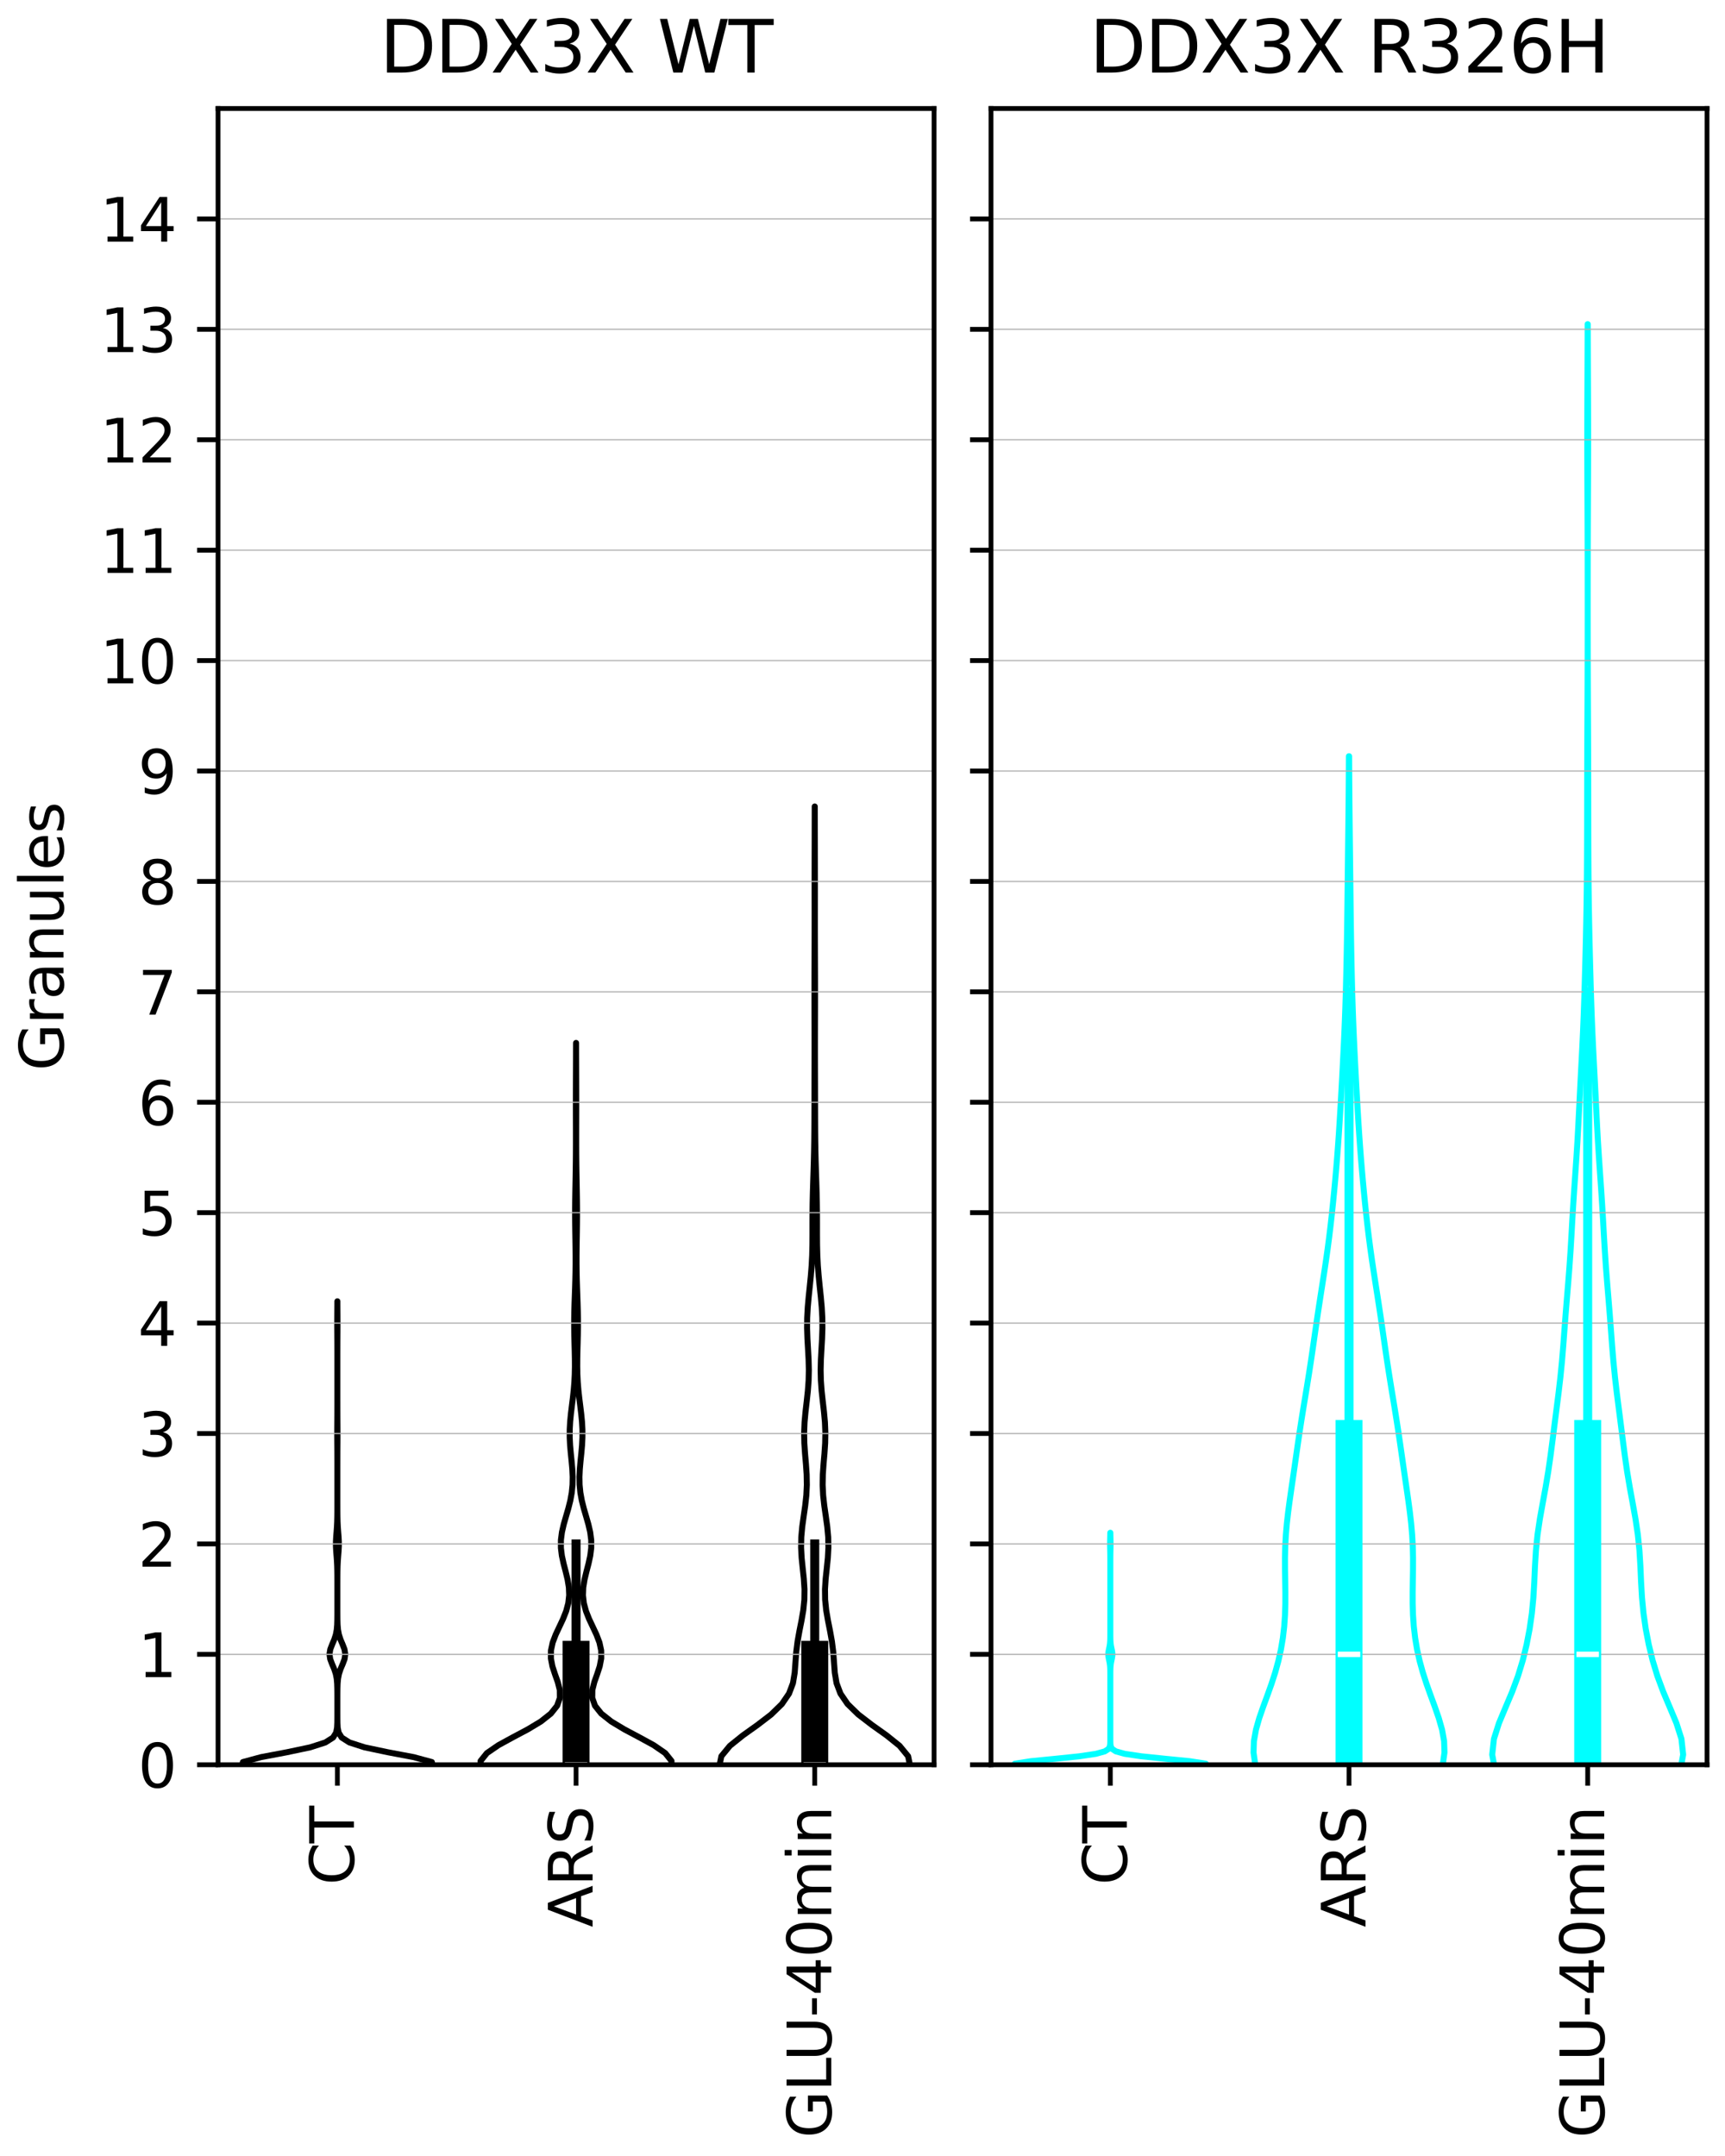 <?xml version="1.0" encoding="utf-8" standalone="no"?>
<!DOCTYPE svg PUBLIC "-//W3C//DTD SVG 1.1//EN"
  "http://www.w3.org/Graphics/SVG/1.1/DTD/svg11.dtd">
<svg xmlns:xlink="http://www.w3.org/1999/xlink" width="288pt" height="360pt" viewBox="0 0 288 360" xmlns="http://www.w3.org/2000/svg" version="1.1">
 <defs>
  <style type="text/css">*{stroke-linejoin: round; stroke-linecap: butt}</style>
 </defs>
 <g id="figure_1">
  <g id="patch_1">
   <path d="M 0 360 
L 288 360 
L 288 0 
L 0 0 
z
" style="fill: #ffffff"/>
  </g>
  <g id="axes_1">
   <g id="patch_2">
    <path d="M 36.403 294.672 
L 155.951 294.672 
L 155.951 18.118 
L 36.403 18.118 
z
" style="fill: #ffffff"/>
   </g>
   <g id="PolyCollection_1">
    <path d="M 58.53 298.313 
L 54.127 298.313 
L 51.438 297.494 
L 47.453 296.676 
L 43.169 295.857 
L 40.388 295.039 
L 40.553 294.22 
L 43.574 293.402 
L 47.903 292.583 
L 51.781 291.765 
L 54.323 290.946 
L 55.606 290.128 
L 56.115 289.309 
L 56.277 288.491 
L 56.318 287.672 
L 56.326 286.854 
L 56.328 286.035 
L 56.328 285.217 
L 56.328 284.398 
L 56.328 283.58 
L 56.326 282.762 
L 56.318 281.943 
L 56.292 281.125 
L 56.22 280.306 
L 56.061 279.488 
L 55.789 278.669 
L 55.439 277.851 
L 55.131 277.032 
L 55.01 276.214 
L 55.143 275.395 
L 55.458 274.577 
L 55.806 273.758 
L 56.072 272.94 
L 56.225 272.121 
L 56.294 271.303 
L 56.319 270.484 
L 56.326 269.666 
L 56.328 268.847 
L 56.328 268.029 
L 56.328 267.21 
L 56.328 266.392 
L 56.328 265.573 
L 56.328 264.755 
L 56.327 263.936 
L 56.325 263.118 
L 56.316 262.3 
L 56.296 261.481 
L 56.256 260.663 
L 56.197 259.844 
L 56.131 259.026 
L 56.087 258.207 
L 56.087 257.389 
L 56.131 256.57 
L 56.197 255.752 
L 56.256 254.933 
L 56.296 254.115 
L 56.316 253.296 
L 56.325 252.478 
L 56.327 251.659 
L 56.328 250.841 
L 56.328 250.022 
L 56.328 249.204 
L 56.328 248.385 
L 56.328 247.567 
L 56.328 246.748 
L 56.328 245.93 
L 56.328 245.111 
L 56.328 244.293 
L 56.326 243.474 
L 56.324 242.656 
L 56.32 241.837 
L 56.314 241.019 
L 56.31 240.201 
L 56.307 239.382 
L 56.309 238.564 
L 56.314 237.745 
L 56.32 236.927 
L 56.324 236.108 
L 56.326 235.29 
L 56.327 234.471 
L 56.328 233.653 
L 56.328 232.834 
L 56.328 232.016 
L 56.328 231.197 
L 56.328 230.379 
L 56.328 229.56 
L 56.328 228.742 
L 56.328 227.923 
L 56.328 227.105 
L 56.328 226.286 
L 56.327 225.468 
L 56.325 224.649 
L 56.322 223.831 
L 56.317 223.012 
L 56.312 222.194 
L 56.308 221.375 
L 56.308 220.557 
L 56.311 219.739 
L 56.317 218.92 
L 56.322 218.102 
L 56.325 217.283 
L 56.331 217.283 
L 56.331 217.283 
L 56.334 218.102 
L 56.339 218.92 
L 56.345 219.739 
L 56.348 220.557 
L 56.348 221.375 
L 56.344 222.194 
L 56.339 223.012 
L 56.334 223.831 
L 56.331 224.649 
L 56.329 225.468 
L 56.328 226.286 
L 56.328 227.105 
L 56.328 227.923 
L 56.328 228.742 
L 56.328 229.56 
L 56.328 230.379 
L 56.328 231.197 
L 56.328 232.016 
L 56.328 232.834 
L 56.328 233.653 
L 56.329 234.471 
L 56.33 235.29 
L 56.332 236.108 
L 56.336 236.927 
L 56.342 237.745 
L 56.347 238.564 
L 56.349 239.382 
L 56.347 240.201 
L 56.342 241.019 
L 56.336 241.837 
L 56.332 242.656 
L 56.33 243.474 
L 56.329 244.293 
L 56.328 245.111 
L 56.328 245.93 
L 56.328 246.748 
L 56.328 247.567 
L 56.328 248.385 
L 56.328 249.204 
L 56.328 250.022 
L 56.328 250.841 
L 56.329 251.659 
L 56.331 252.478 
L 56.34 253.296 
L 56.36 254.115 
L 56.4 254.933 
L 56.459 255.752 
L 56.525 256.57 
L 56.569 257.389 
L 56.569 258.207 
L 56.525 259.026 
L 56.459 259.844 
L 56.4 260.663 
L 56.36 261.481 
L 56.34 262.3 
L 56.331 263.118 
L 56.329 263.936 
L 56.328 264.755 
L 56.328 265.573 
L 56.328 266.392 
L 56.328 267.21 
L 56.328 268.029 
L 56.328 268.847 
L 56.33 269.666 
L 56.337 270.484 
L 56.362 271.303 
L 56.431 272.121 
L 56.584 272.94 
L 56.85 273.758 
L 57.198 274.577 
L 57.513 275.395 
L 57.646 276.214 
L 57.525 277.032 
L 57.217 277.851 
L 56.867 278.669 
L 56.595 279.488 
L 56.436 280.306 
L 56.364 281.125 
L 56.338 281.943 
L 56.33 282.762 
L 56.328 283.58 
L 56.328 284.398 
L 56.328 285.217 
L 56.328 286.035 
L 56.33 286.854 
L 56.338 287.672 
L 56.379 288.491 
L 56.541 289.309 
L 57.05 290.128 
L 58.333 290.946 
L 60.875 291.765 
L 64.753 292.583 
L 69.082 293.402 
L 72.103 294.22 
L 72.268 295.039 
L 69.487 295.857 
L 65.203 296.676 
L 61.218 297.494 
L 58.53 298.313 
L 58.53 298.313 
z
" clip-path="url(#paeddf164e9)" style="fill: none; stroke: #000000"/>
   </g>
   <g id="PolyCollection_2">
    <path d="M 98.351 304.581 
L 94.003 304.581 
L 92.606 303.264 
L 90.71 301.946 
L 88.38 300.629 
L 85.815 299.311 
L 83.347 297.993 
L 81.375 296.676 
L 80.266 295.358 
L 80.238 294.041 
L 81.293 292.723 
L 83.213 291.405 
L 85.622 290.088 
L 88.103 288.77 
L 90.295 287.453 
L 91.964 286.135 
L 93.015 284.818 
L 93.475 283.5 
L 93.458 282.182 
L 93.124 280.865 
L 92.656 279.547 
L 92.227 278.23 
L 91.977 276.912 
L 91.986 275.594 
L 92.268 274.277 
L 92.767 272.959 
L 93.385 271.642 
L 94.005 270.324 
L 94.527 269.007 
L 94.878 267.689 
L 95.027 266.371 
L 94.976 265.054 
L 94.761 263.736 
L 94.443 262.419 
L 94.099 261.101 
L 93.81 259.784 
L 93.647 258.466 
L 93.649 257.148 
L 93.819 255.831 
L 94.123 254.513 
L 94.502 253.196 
L 94.886 251.878 
L 95.218 250.56 
L 95.458 249.243 
L 95.588 247.925 
L 95.612 246.608 
L 95.55 245.29 
L 95.432 243.973 
L 95.297 242.655 
L 95.18 241.337 
L 95.114 240.02 
L 95.116 238.702 
L 95.189 237.385 
L 95.317 236.067 
L 95.478 234.749 
L 95.642 233.432 
L 95.786 232.114 
L 95.894 230.797 
L 95.96 229.479 
L 95.986 228.162 
L 95.979 226.844 
L 95.951 225.526 
L 95.915 224.209 
L 95.883 222.891 
L 95.864 221.574 
L 95.865 220.256 
L 95.886 218.938 
L 95.924 217.621 
L 95.971 216.303 
L 96.018 214.986 
L 96.057 213.668 
L 96.085 212.351 
L 96.099 211.033 
L 96.099 209.715 
L 96.087 208.398 
L 96.069 207.08 
L 96.048 205.763 
L 96.031 204.445 
L 96.021 203.127 
L 96.021 201.81 
L 96.032 200.492 
L 96.051 199.175 
L 96.075 197.857 
L 96.1 196.54 
L 96.121 195.222 
L 96.138 193.904 
L 96.149 192.587 
L 96.154 191.269 
L 96.155 189.952 
L 96.154 188.634 
L 96.151 187.316 
L 96.148 185.999 
L 96.146 184.681 
L 96.146 183.364 
L 96.148 182.046 
L 96.152 180.729 
L 96.157 179.411 
L 96.162 178.093 
L 96.167 176.776 
L 96.17 175.458 
L 96.173 174.141 
L 96.182 174.141 
L 96.182 174.141 
L 96.184 175.458 
L 96.188 176.776 
L 96.193 178.093 
L 96.198 179.411 
L 96.202 180.729 
L 96.206 182.046 
L 96.209 183.364 
L 96.209 184.681 
L 96.207 185.999 
L 96.204 187.316 
L 96.201 188.634 
L 96.199 189.952 
L 96.2 191.269 
L 96.206 192.587 
L 96.217 193.904 
L 96.233 195.222 
L 96.255 196.54 
L 96.28 197.857 
L 96.303 199.175 
L 96.322 200.492 
L 96.333 201.81 
L 96.334 203.127 
L 96.324 204.445 
L 96.307 205.763 
L 96.286 207.08 
L 96.267 208.398 
L 96.256 209.715 
L 96.256 211.033 
L 96.269 212.351 
L 96.297 213.668 
L 96.337 214.986 
L 96.384 216.303 
L 96.431 217.621 
L 96.468 218.938 
L 96.49 220.256 
L 96.491 221.574 
L 96.472 222.891 
L 96.44 224.209 
L 96.403 225.526 
L 96.375 226.844 
L 96.369 228.162 
L 96.394 229.479 
L 96.46 230.797 
L 96.569 232.114 
L 96.713 233.432 
L 96.877 234.749 
L 97.037 236.067 
L 97.166 237.385 
L 97.239 238.702 
L 97.241 240.02 
L 97.175 241.337 
L 97.058 242.655 
L 96.922 243.973 
L 96.805 245.29 
L 96.743 246.608 
L 96.767 247.925 
L 96.897 249.243 
L 97.137 250.56 
L 97.468 251.878 
L 97.853 253.196 
L 98.231 254.513 
L 98.536 255.831 
L 98.706 257.148 
L 98.708 258.466 
L 98.544 259.784 
L 98.256 261.101 
L 97.912 262.419 
L 97.594 263.736 
L 97.379 265.054 
L 97.328 266.371 
L 97.476 267.689 
L 97.828 269.007 
L 98.349 270.324 
L 98.97 271.642 
L 99.587 272.959 
L 100.087 274.277 
L 100.368 275.594 
L 100.378 276.912 
L 100.127 278.23 
L 99.698 279.547 
L 99.23 280.865 
L 98.897 282.182 
L 98.879 283.5 
L 99.34 284.818 
L 100.391 286.135 
L 102.06 287.453 
L 104.252 288.77 
L 106.733 290.088 
L 109.142 291.405 
L 111.061 292.723 
L 112.117 294.041 
L 112.089 295.358 
L 110.979 296.676 
L 109.008 297.993 
L 106.54 299.311 
L 103.975 300.629 
L 101.645 301.946 
L 99.749 303.264 
L 98.351 304.581 
L 98.351 304.581 
z
" clip-path="url(#paeddf164e9)" style="fill: none; stroke: #000000"/>
   </g>
   <g id="PolyCollection_3">
    <path d="M 138.182 307.187 
L 133.871 307.187 
L 132.407 305.444 
L 130.403 303.701 
L 127.941 301.959 
L 125.268 300.216 
L 122.778 298.473 
L 120.925 296.731 
L 120.087 294.988 
L 120.436 293.245 
L 121.869 291.503 
L 124.043 289.76 
L 126.487 288.017 
L 128.756 286.275 
L 130.542 284.532 
L 131.733 282.789 
L 132.388 281.047 
L 132.68 279.304 
L 132.809 277.561 
L 132.94 275.818 
L 133.16 274.076 
L 133.472 272.333 
L 133.819 270.59 
L 134.117 268.848 
L 134.294 267.105 
L 134.317 265.362 
L 134.204 263.62 
L 134.018 261.877 
L 133.839 260.134 
L 133.746 258.392 
L 133.78 256.649 
L 133.94 254.906 
L 134.181 253.164 
L 134.432 251.421 
L 134.624 249.678 
L 134.708 247.936 
L 134.676 246.193 
L 134.556 244.45 
L 134.405 242.708 
L 134.288 240.965 
L 134.255 239.222 
L 134.326 237.48 
L 134.485 235.737 
L 134.687 233.994 
L 134.876 232.252 
L 135.003 230.509 
L 135.043 228.766 
L 134.999 227.023 
L 134.904 225.281 
L 134.805 223.538 
L 134.748 221.795 
L 134.763 220.053 
L 134.857 218.31 
L 135.012 216.567 
L 135.195 214.825 
L 135.37 213.082 
L 135.508 211.339 
L 135.597 209.597 
L 135.639 207.854 
L 135.65 206.111 
L 135.649 204.369 
L 135.654 202.626 
L 135.674 200.883 
L 135.713 199.141 
L 135.766 197.398 
L 135.822 195.655 
L 135.874 193.913 
L 135.915 192.17 
L 135.943 190.427 
L 135.959 188.685 
L 135.968 186.942 
L 135.972 185.199 
L 135.975 183.457 
L 135.979 181.714 
L 135.984 179.971 
L 135.99 178.228 
L 135.993 176.486 
L 135.995 174.743 
L 135.993 173 
L 135.989 171.258 
L 135.984 169.515 
L 135.98 167.772 
L 135.978 166.03 
L 135.979 164.287 
L 135.983 162.544 
L 135.989 160.802 
L 135.995 159.059 
L 136.001 157.316 
L 136.004 155.574 
L 136.005 153.831 
L 136.005 152.088 
L 136.003 150.346 
L 136.002 148.603 
L 136.002 146.86 
L 136.004 145.118 
L 136.007 143.375 
L 136.011 141.632 
L 136.015 139.89 
L 136.018 138.147 
L 136.021 136.404 
L 136.023 134.662 
L 136.03 134.662 
L 136.03 134.662 
L 136.032 136.404 
L 136.035 138.147 
L 136.039 139.89 
L 136.043 141.632 
L 136.046 143.375 
L 136.049 145.118 
L 136.051 146.86 
L 136.051 148.603 
L 136.05 150.346 
L 136.049 152.088 
L 136.048 153.831 
L 136.049 155.574 
L 136.053 157.316 
L 136.058 159.059 
L 136.064 160.802 
L 136.07 162.544 
L 136.074 164.287 
L 136.075 166.03 
L 136.073 167.772 
L 136.069 169.515 
L 136.064 171.258 
L 136.06 173 
L 136.059 174.743 
L 136.06 176.486 
L 136.064 178.228 
L 136.069 179.971 
L 136.074 181.714 
L 136.078 183.457 
L 136.081 185.199 
L 136.086 186.942 
L 136.094 188.685 
L 136.11 190.427 
L 136.138 192.17 
L 136.179 193.913 
L 136.231 195.655 
L 136.288 197.398 
L 136.34 199.141 
L 136.379 200.883 
L 136.4 202.626 
L 136.404 204.369 
L 136.403 206.111 
L 136.414 207.854 
L 136.457 209.597 
L 136.545 211.339 
L 136.684 213.082 
L 136.858 214.825 
L 137.042 216.567 
L 137.197 218.31 
L 137.291 220.053 
L 137.306 221.795 
L 137.248 223.538 
L 137.149 225.281 
L 137.054 227.023 
L 137.011 228.766 
L 137.05 230.509 
L 137.177 232.252 
L 137.366 233.994 
L 137.568 235.737 
L 137.727 237.48 
L 137.798 239.222 
L 137.766 240.965 
L 137.649 242.708 
L 137.498 244.45 
L 137.377 246.193 
L 137.345 247.936 
L 137.429 249.678 
L 137.621 251.421 
L 137.873 253.164 
L 138.114 254.906 
L 138.274 256.649 
L 138.308 258.392 
L 138.214 260.134 
L 138.036 261.877 
L 137.849 263.62 
L 137.737 265.362 
L 137.76 267.105 
L 137.936 268.848 
L 138.234 270.59 
L 138.581 272.333 
L 138.893 274.076 
L 139.113 275.818 
L 139.244 277.561 
L 139.373 279.304 
L 139.665 281.047 
L 140.321 282.789 
L 141.511 284.532 
L 143.297 286.275 
L 145.566 288.017 
L 148.011 289.76 
L 150.184 291.503 
L 151.618 293.245 
L 151.966 294.988 
L 151.129 296.731 
L 149.275 298.473 
L 146.785 300.216 
L 144.112 301.959 
L 141.65 303.701 
L 139.646 305.444 
L 138.182 307.187 
L 138.182 307.187 
z
" clip-path="url(#paeddf164e9)" style="fill: none; stroke: #000000"/>
   </g>
   <g id="matplotlib.axis_1">
    <g id="xtick_1">
     <g id="line2d_1">
      <defs>
       <path id="mdb81bbace0" d="M 0 0 
L 0 3.5 
" style="stroke: #000000; stroke-width: 0.8"/>
      </defs>
      <g>
       <use xlink:href="#mdb81bbace0" x="56.328" y="294.672" style="stroke: #000000; stroke-width: 0.8"/>
      </g>
     </g>
     <g id="text_1">
      <!-- CT -->
      <g transform="translate(59.087 314.762) rotate(-90) scale(0.1 -0.1)">
       <defs>
        <path id="DejaVuSans-43" d="M 4122 4306 
L 4122 3641 
Q 3803 3938 3442 4084 
Q 3081 4231 2675 4231 
Q 1875 4231 1450 3742 
Q 1025 3253 1025 2328 
Q 1025 1406 1450 917 
Q 1875 428 2675 428 
Q 3081 428 3442 575 
Q 3803 722 4122 1019 
L 4122 359 
Q 3791 134 3420 21 
Q 3050 -91 2638 -91 
Q 1578 -91 968 557 
Q 359 1206 359 2328 
Q 359 3453 968 4101 
Q 1578 4750 2638 4750 
Q 3056 4750 3426 4639 
Q 3797 4528 4122 4306 
z
" transform="scale(0.016)"/>
        <path id="DejaVuSans-54" d="M -19 4666 
L 3928 4666 
L 3928 4134 
L 2272 4134 
L 2272 0 
L 1638 0 
L 1638 4134 
L -19 4134 
L -19 4666 
z
" transform="scale(0.016)"/>
       </defs>
       <use xlink:href="#DejaVuSans-43"/>
       <use xlink:href="#DejaVuSans-54" x="69.824"/>
      </g>
     </g>
    </g>
    <g id="xtick_2">
     <g id="line2d_2">
      <g>
       <use xlink:href="#mdb81bbace0" x="96.177" y="294.672" style="stroke: #000000; stroke-width: 0.8"/>
      </g>
     </g>
     <g id="text_2">
      <!-- ARS -->
      <g transform="translate(98.937 321.809) rotate(-90) scale(0.1 -0.1)">
       <defs>
        <path id="DejaVuSans-41" d="M 2188 4044 
L 1331 1722 
L 3047 1722 
L 2188 4044 
z
M 1831 4666 
L 2547 4666 
L 4325 0 
L 3669 0 
L 3244 1197 
L 1141 1197 
L 716 0 
L 50 0 
L 1831 4666 
z
" transform="scale(0.016)"/>
        <path id="DejaVuSans-52" d="M 2841 2188 
Q 3044 2119 3236 1894 
Q 3428 1669 3622 1275 
L 4263 0 
L 3584 0 
L 2988 1197 
Q 2756 1666 2539 1819 
Q 2322 1972 1947 1972 
L 1259 1972 
L 1259 0 
L 628 0 
L 628 4666 
L 2053 4666 
Q 2853 4666 3247 4331 
Q 3641 3997 3641 3322 
Q 3641 2881 3436 2590 
Q 3231 2300 2841 2188 
z
M 1259 4147 
L 1259 2491 
L 2053 2491 
Q 2509 2491 2742 2702 
Q 2975 2913 2975 3322 
Q 2975 3731 2742 3939 
Q 2509 4147 2053 4147 
L 1259 4147 
z
" transform="scale(0.016)"/>
        <path id="DejaVuSans-53" d="M 3425 4513 
L 3425 3897 
Q 3066 4069 2747 4153 
Q 2428 4238 2131 4238 
Q 1616 4238 1336 4038 
Q 1056 3838 1056 3469 
Q 1056 3159 1242 3001 
Q 1428 2844 1947 2747 
L 2328 2669 
Q 3034 2534 3370 2195 
Q 3706 1856 3706 1288 
Q 3706 609 3251 259 
Q 2797 -91 1919 -91 
Q 1588 -91 1214 -16 
Q 841 59 441 206 
L 441 856 
Q 825 641 1194 531 
Q 1563 422 1919 422 
Q 2459 422 2753 634 
Q 3047 847 3047 1241 
Q 3047 1584 2836 1778 
Q 2625 1972 2144 2069 
L 1759 2144 
Q 1053 2284 737 2584 
Q 422 2884 422 3419 
Q 422 4038 858 4394 
Q 1294 4750 2059 4750 
Q 2388 4750 2728 4690 
Q 3069 4631 3425 4513 
z
" transform="scale(0.016)"/>
       </defs>
       <use xlink:href="#DejaVuSans-41"/>
       <use xlink:href="#DejaVuSans-52" x="68.408"/>
       <use xlink:href="#DejaVuSans-53" x="137.891"/>
      </g>
     </g>
    </g>
    <g id="xtick_3">
     <g id="line2d_3">
      <g>
       <use xlink:href="#mdb81bbace0" x="136.027" y="294.672" style="stroke: #000000; stroke-width: 0.8"/>
      </g>
     </g>
     <g id="text_3">
      <!-- GLU-40min -->
      <g transform="translate(138.786 357) rotate(-90) scale(0.1 -0.1)">
       <defs>
        <path id="DejaVuSans-47" d="M 3809 666 
L 3809 1919 
L 2778 1919 
L 2778 2438 
L 4434 2438 
L 4434 434 
Q 4069 175 3628 42 
Q 3188 -91 2688 -91 
Q 1594 -91 976 548 
Q 359 1188 359 2328 
Q 359 3472 976 4111 
Q 1594 4750 2688 4750 
Q 3144 4750 3555 4637 
Q 3966 4525 4313 4306 
L 4313 3634 
Q 3963 3931 3569 4081 
Q 3175 4231 2741 4231 
Q 1884 4231 1454 3753 
Q 1025 3275 1025 2328 
Q 1025 1384 1454 906 
Q 1884 428 2741 428 
Q 3075 428 3337 486 
Q 3600 544 3809 666 
z
" transform="scale(0.016)"/>
        <path id="DejaVuSans-4c" d="M 628 4666 
L 1259 4666 
L 1259 531 
L 3531 531 
L 3531 0 
L 628 0 
L 628 4666 
z
" transform="scale(0.016)"/>
        <path id="DejaVuSans-55" d="M 556 4666 
L 1191 4666 
L 1191 1831 
Q 1191 1081 1462 751 
Q 1734 422 2344 422 
Q 2950 422 3222 751 
Q 3494 1081 3494 1831 
L 3494 4666 
L 4128 4666 
L 4128 1753 
Q 4128 841 3676 375 
Q 3225 -91 2344 -91 
Q 1459 -91 1007 375 
Q 556 841 556 1753 
L 556 4666 
z
" transform="scale(0.016)"/>
        <path id="DejaVuSans-2d" d="M 313 2009 
L 1997 2009 
L 1997 1497 
L 313 1497 
L 313 2009 
z
" transform="scale(0.016)"/>
        <path id="DejaVuSans-34" d="M 2419 4116 
L 825 1625 
L 2419 1625 
L 2419 4116 
z
M 2253 4666 
L 3047 4666 
L 3047 1625 
L 3713 1625 
L 3713 1100 
L 3047 1100 
L 3047 0 
L 2419 0 
L 2419 1100 
L 313 1100 
L 313 1709 
L 2253 4666 
z
" transform="scale(0.016)"/>
        <path id="DejaVuSans-30" d="M 2034 4250 
Q 1547 4250 1301 3770 
Q 1056 3291 1056 2328 
Q 1056 1369 1301 889 
Q 1547 409 2034 409 
Q 2525 409 2770 889 
Q 3016 1369 3016 2328 
Q 3016 3291 2770 3770 
Q 2525 4250 2034 4250 
z
M 2034 4750 
Q 2819 4750 3233 4129 
Q 3647 3509 3647 2328 
Q 3647 1150 3233 529 
Q 2819 -91 2034 -91 
Q 1250 -91 836 529 
Q 422 1150 422 2328 
Q 422 3509 836 4129 
Q 1250 4750 2034 4750 
z
" transform="scale(0.016)"/>
        <path id="DejaVuSans-6d" d="M 3328 2828 
Q 3544 3216 3844 3400 
Q 4144 3584 4550 3584 
Q 5097 3584 5394 3201 
Q 5691 2819 5691 2113 
L 5691 0 
L 5113 0 
L 5113 2094 
Q 5113 2597 4934 2840 
Q 4756 3084 4391 3084 
Q 3944 3084 3684 2787 
Q 3425 2491 3425 1978 
L 3425 0 
L 2847 0 
L 2847 2094 
Q 2847 2600 2669 2842 
Q 2491 3084 2119 3084 
Q 1678 3084 1418 2786 
Q 1159 2488 1159 1978 
L 1159 0 
L 581 0 
L 581 3500 
L 1159 3500 
L 1159 2956 
Q 1356 3278 1631 3431 
Q 1906 3584 2284 3584 
Q 2666 3584 2933 3390 
Q 3200 3197 3328 2828 
z
" transform="scale(0.016)"/>
        <path id="DejaVuSans-69" d="M 603 3500 
L 1178 3500 
L 1178 0 
L 603 0 
L 603 3500 
z
M 603 4863 
L 1178 4863 
L 1178 4134 
L 603 4134 
L 603 4863 
z
" transform="scale(0.016)"/>
        <path id="DejaVuSans-6e" d="M 3513 2113 
L 3513 0 
L 2938 0 
L 2938 2094 
Q 2938 2591 2744 2837 
Q 2550 3084 2163 3084 
Q 1697 3084 1428 2787 
Q 1159 2491 1159 1978 
L 1159 0 
L 581 0 
L 581 3500 
L 1159 3500 
L 1159 2956 
Q 1366 3272 1645 3428 
Q 1925 3584 2291 3584 
Q 2894 3584 3203 3211 
Q 3513 2838 3513 2113 
z
" transform="scale(0.016)"/>
       </defs>
       <use xlink:href="#DejaVuSans-47"/>
       <use xlink:href="#DejaVuSans-4c" x="77.49"/>
       <use xlink:href="#DejaVuSans-55" x="128.203"/>
       <use xlink:href="#DejaVuSans-2d" x="201.396"/>
       <use xlink:href="#DejaVuSans-34" x="237.48"/>
       <use xlink:href="#DejaVuSans-30" x="301.104"/>
       <use xlink:href="#DejaVuSans-6d" x="364.727"/>
       <use xlink:href="#DejaVuSans-69" x="462.139"/>
       <use xlink:href="#DejaVuSans-6e" x="489.922"/>
      </g>
     </g>
    </g>
   </g>
   <g id="matplotlib.axis_2">
    <g id="ytick_1">
     <g id="line2d_4">
      <path d="M 36.403 294.672 
L 155.951 294.672 
" clip-path="url(#paeddf164e9)" style="fill: none; stroke: #b0b0b0; stroke-width: 0.2; stroke-linecap: square"/>
     </g>
     <g id="line2d_5">
      <defs>
       <path id="m130ae6af1b" d="M 0 0 
L -3.5 0 
" style="stroke: #000000; stroke-width: 0.8"/>
      </defs>
      <g>
       <use xlink:href="#m130ae6af1b" x="36.403" y="294.672" style="stroke: #000000; stroke-width: 0.8"/>
      </g>
     </g>
     <g id="text_4">
      <!-- 0 -->
      <g transform="translate(23.041 298.471) scale(0.1 -0.1)">
       <use xlink:href="#DejaVuSans-30"/>
      </g>
     </g>
    </g>
    <g id="ytick_2">
     <g id="line2d_6">
      <path d="M 36.403 276.235 
L 155.951 276.235 
" clip-path="url(#paeddf164e9)" style="fill: none; stroke: #b0b0b0; stroke-width: 0.2; stroke-linecap: square"/>
     </g>
     <g id="line2d_7">
      <g>
       <use xlink:href="#m130ae6af1b" x="36.403" y="276.235" style="stroke: #000000; stroke-width: 0.8"/>
      </g>
     </g>
     <g id="text_5">
      <!-- 1 -->
      <g transform="translate(23.041 280.034) scale(0.1 -0.1)">
       <defs>
        <path id="DejaVuSans-31" d="M 794 531 
L 1825 531 
L 1825 4091 
L 703 3866 
L 703 4441 
L 1819 4666 
L 2450 4666 
L 2450 531 
L 3481 531 
L 3481 0 
L 794 0 
L 794 531 
z
" transform="scale(0.016)"/>
       </defs>
       <use xlink:href="#DejaVuSans-31"/>
      </g>
     </g>
    </g>
    <g id="ytick_3">
     <g id="line2d_8">
      <path d="M 36.403 257.798 
L 155.951 257.798 
" clip-path="url(#paeddf164e9)" style="fill: none; stroke: #b0b0b0; stroke-width: 0.2; stroke-linecap: square"/>
     </g>
     <g id="line2d_9">
      <g>
       <use xlink:href="#m130ae6af1b" x="36.403" y="257.798" style="stroke: #000000; stroke-width: 0.8"/>
      </g>
     </g>
     <g id="text_6">
      <!-- 2 -->
      <g transform="translate(23.041 261.597) scale(0.1 -0.1)">
       <defs>
        <path id="DejaVuSans-32" d="M 1228 531 
L 3431 531 
L 3431 0 
L 469 0 
L 469 531 
Q 828 903 1448 1529 
Q 2069 2156 2228 2338 
Q 2531 2678 2651 2914 
Q 2772 3150 2772 3378 
Q 2772 3750 2511 3984 
Q 2250 4219 1831 4219 
Q 1534 4219 1204 4116 
Q 875 4013 500 3803 
L 500 4441 
Q 881 4594 1212 4672 
Q 1544 4750 1819 4750 
Q 2544 4750 2975 4387 
Q 3406 4025 3406 3419 
Q 3406 3131 3298 2873 
Q 3191 2616 2906 2266 
Q 2828 2175 2409 1742 
Q 1991 1309 1228 531 
z
" transform="scale(0.016)"/>
       </defs>
       <use xlink:href="#DejaVuSans-32"/>
      </g>
     </g>
    </g>
    <g id="ytick_4">
     <g id="line2d_10">
      <path d="M 36.403 239.361 
L 155.951 239.361 
" clip-path="url(#paeddf164e9)" style="fill: none; stroke: #b0b0b0; stroke-width: 0.2; stroke-linecap: square"/>
     </g>
     <g id="line2d_11">
      <g>
       <use xlink:href="#m130ae6af1b" x="36.403" y="239.361" style="stroke: #000000; stroke-width: 0.8"/>
      </g>
     </g>
     <g id="text_7">
      <!-- 3 -->
      <g transform="translate(23.041 243.16) scale(0.1 -0.1)">
       <defs>
        <path id="DejaVuSans-33" d="M 2597 2516 
Q 3050 2419 3304 2112 
Q 3559 1806 3559 1356 
Q 3559 666 3084 287 
Q 2609 -91 1734 -91 
Q 1441 -91 1130 -33 
Q 819 25 488 141 
L 488 750 
Q 750 597 1062 519 
Q 1375 441 1716 441 
Q 2309 441 2620 675 
Q 2931 909 2931 1356 
Q 2931 1769 2642 2001 
Q 2353 2234 1838 2234 
L 1294 2234 
L 1294 2753 
L 1863 2753 
Q 2328 2753 2575 2939 
Q 2822 3125 2822 3475 
Q 2822 3834 2567 4026 
Q 2313 4219 1838 4219 
Q 1578 4219 1281 4162 
Q 984 4106 628 3988 
L 628 4550 
Q 988 4650 1302 4700 
Q 1616 4750 1894 4750 
Q 2613 4750 3031 4423 
Q 3450 4097 3450 3541 
Q 3450 3153 3228 2886 
Q 3006 2619 2597 2516 
z
" transform="scale(0.016)"/>
       </defs>
       <use xlink:href="#DejaVuSans-33"/>
      </g>
     </g>
    </g>
    <g id="ytick_5">
     <g id="line2d_12">
      <path d="M 36.403 220.924 
L 155.951 220.924 
" clip-path="url(#paeddf164e9)" style="fill: none; stroke: #b0b0b0; stroke-width: 0.2; stroke-linecap: square"/>
     </g>
     <g id="line2d_13">
      <g>
       <use xlink:href="#m130ae6af1b" x="36.403" y="220.924" style="stroke: #000000; stroke-width: 0.8"/>
      </g>
     </g>
     <g id="text_8">
      <!-- 4 -->
      <g transform="translate(23.041 224.723) scale(0.1 -0.1)">
       <use xlink:href="#DejaVuSans-34"/>
      </g>
     </g>
    </g>
    <g id="ytick_6">
     <g id="line2d_14">
      <path d="M 36.403 202.487 
L 155.951 202.487 
" clip-path="url(#paeddf164e9)" style="fill: none; stroke: #b0b0b0; stroke-width: 0.2; stroke-linecap: square"/>
     </g>
     <g id="line2d_15">
      <g>
       <use xlink:href="#m130ae6af1b" x="36.403" y="202.487" style="stroke: #000000; stroke-width: 0.8"/>
      </g>
     </g>
     <g id="text_9">
      <!-- 5 -->
      <g transform="translate(23.041 206.286) scale(0.1 -0.1)">
       <defs>
        <path id="DejaVuSans-35" d="M 691 4666 
L 3169 4666 
L 3169 4134 
L 1269 4134 
L 1269 2991 
Q 1406 3038 1543 3061 
Q 1681 3084 1819 3084 
Q 2600 3084 3056 2656 
Q 3513 2228 3513 1497 
Q 3513 744 3044 326 
Q 2575 -91 1722 -91 
Q 1428 -91 1123 -41 
Q 819 9 494 109 
L 494 744 
Q 775 591 1075 516 
Q 1375 441 1709 441 
Q 2250 441 2565 725 
Q 2881 1009 2881 1497 
Q 2881 1984 2565 2268 
Q 2250 2553 1709 2553 
Q 1456 2553 1204 2497 
Q 953 2441 691 2322 
L 691 4666 
z
" transform="scale(0.016)"/>
       </defs>
       <use xlink:href="#DejaVuSans-35"/>
      </g>
     </g>
    </g>
    <g id="ytick_7">
     <g id="line2d_16">
      <path d="M 36.403 184.05 
L 155.951 184.05 
" clip-path="url(#paeddf164e9)" style="fill: none; stroke: #b0b0b0; stroke-width: 0.2; stroke-linecap: square"/>
     </g>
     <g id="line2d_17">
      <g>
       <use xlink:href="#m130ae6af1b" x="36.403" y="184.05" style="stroke: #000000; stroke-width: 0.8"/>
      </g>
     </g>
     <g id="text_10">
      <!-- 6 -->
      <g transform="translate(23.041 187.85) scale(0.1 -0.1)">
       <defs>
        <path id="DejaVuSans-36" d="M 2113 2584 
Q 1688 2584 1439 2293 
Q 1191 2003 1191 1497 
Q 1191 994 1439 701 
Q 1688 409 2113 409 
Q 2538 409 2786 701 
Q 3034 994 3034 1497 
Q 3034 2003 2786 2293 
Q 2538 2584 2113 2584 
z
M 3366 4563 
L 3366 3988 
Q 3128 4100 2886 4159 
Q 2644 4219 2406 4219 
Q 1781 4219 1451 3797 
Q 1122 3375 1075 2522 
Q 1259 2794 1537 2939 
Q 1816 3084 2150 3084 
Q 2853 3084 3261 2657 
Q 3669 2231 3669 1497 
Q 3669 778 3244 343 
Q 2819 -91 2113 -91 
Q 1303 -91 875 529 
Q 447 1150 447 2328 
Q 447 3434 972 4092 
Q 1497 4750 2381 4750 
Q 2619 4750 2861 4703 
Q 3103 4656 3366 4563 
z
" transform="scale(0.016)"/>
       </defs>
       <use xlink:href="#DejaVuSans-36"/>
      </g>
     </g>
    </g>
    <g id="ytick_8">
     <g id="line2d_18">
      <path d="M 36.403 165.613 
L 155.951 165.613 
" clip-path="url(#paeddf164e9)" style="fill: none; stroke: #b0b0b0; stroke-width: 0.2; stroke-linecap: square"/>
     </g>
     <g id="line2d_19">
      <g>
       <use xlink:href="#m130ae6af1b" x="36.403" y="165.613" style="stroke: #000000; stroke-width: 0.8"/>
      </g>
     </g>
     <g id="text_11">
      <!-- 7 -->
      <g transform="translate(23.041 169.413) scale(0.1 -0.1)">
       <defs>
        <path id="DejaVuSans-37" d="M 525 4666 
L 3525 4666 
L 3525 4397 
L 1831 0 
L 1172 0 
L 2766 4134 
L 525 4134 
L 525 4666 
z
" transform="scale(0.016)"/>
       </defs>
       <use xlink:href="#DejaVuSans-37"/>
      </g>
     </g>
    </g>
    <g id="ytick_9">
     <g id="line2d_20">
      <path d="M 36.403 147.177 
L 155.951 147.177 
" clip-path="url(#paeddf164e9)" style="fill: none; stroke: #b0b0b0; stroke-width: 0.2; stroke-linecap: square"/>
     </g>
     <g id="line2d_21">
      <g>
       <use xlink:href="#m130ae6af1b" x="36.403" y="147.177" style="stroke: #000000; stroke-width: 0.8"/>
      </g>
     </g>
     <g id="text_12">
      <!-- 8 -->
      <g transform="translate(23.041 150.976) scale(0.1 -0.1)">
       <defs>
        <path id="DejaVuSans-38" d="M 2034 2216 
Q 1584 2216 1326 1975 
Q 1069 1734 1069 1313 
Q 1069 891 1326 650 
Q 1584 409 2034 409 
Q 2484 409 2743 651 
Q 3003 894 3003 1313 
Q 3003 1734 2745 1975 
Q 2488 2216 2034 2216 
z
M 1403 2484 
Q 997 2584 770 2862 
Q 544 3141 544 3541 
Q 544 4100 942 4425 
Q 1341 4750 2034 4750 
Q 2731 4750 3128 4425 
Q 3525 4100 3525 3541 
Q 3525 3141 3298 2862 
Q 3072 2584 2669 2484 
Q 3125 2378 3379 2068 
Q 3634 1759 3634 1313 
Q 3634 634 3220 271 
Q 2806 -91 2034 -91 
Q 1263 -91 848 271 
Q 434 634 434 1313 
Q 434 1759 690 2068 
Q 947 2378 1403 2484 
z
M 1172 3481 
Q 1172 3119 1398 2916 
Q 1625 2713 2034 2713 
Q 2441 2713 2670 2916 
Q 2900 3119 2900 3481 
Q 2900 3844 2670 4047 
Q 2441 4250 2034 4250 
Q 1625 4250 1398 4047 
Q 1172 3844 1172 3481 
z
" transform="scale(0.016)"/>
       </defs>
       <use xlink:href="#DejaVuSans-38"/>
      </g>
     </g>
    </g>
    <g id="ytick_10">
     <g id="line2d_22">
      <path d="M 36.403 128.74 
L 155.951 128.74 
" clip-path="url(#paeddf164e9)" style="fill: none; stroke: #b0b0b0; stroke-width: 0.2; stroke-linecap: square"/>
     </g>
     <g id="line2d_23">
      <g>
       <use xlink:href="#m130ae6af1b" x="36.403" y="128.74" style="stroke: #000000; stroke-width: 0.8"/>
      </g>
     </g>
     <g id="text_13">
      <!-- 9 -->
      <g transform="translate(23.041 132.539) scale(0.1 -0.1)">
       <defs>
        <path id="DejaVuSans-39" d="M 703 97 
L 703 672 
Q 941 559 1184 500 
Q 1428 441 1663 441 
Q 2288 441 2617 861 
Q 2947 1281 2994 2138 
Q 2813 1869 2534 1725 
Q 2256 1581 1919 1581 
Q 1219 1581 811 2004 
Q 403 2428 403 3163 
Q 403 3881 828 4315 
Q 1253 4750 1959 4750 
Q 2769 4750 3195 4129 
Q 3622 3509 3622 2328 
Q 3622 1225 3098 567 
Q 2575 -91 1691 -91 
Q 1453 -91 1209 -44 
Q 966 3 703 97 
z
M 1959 2075 
Q 2384 2075 2632 2365 
Q 2881 2656 2881 3163 
Q 2881 3666 2632 3958 
Q 2384 4250 1959 4250 
Q 1534 4250 1286 3958 
Q 1038 3666 1038 3163 
Q 1038 2656 1286 2365 
Q 1534 2075 1959 2075 
z
" transform="scale(0.016)"/>
       </defs>
       <use xlink:href="#DejaVuSans-39"/>
      </g>
     </g>
    </g>
    <g id="ytick_11">
     <g id="line2d_24">
      <path d="M 36.403 110.303 
L 155.951 110.303 
" clip-path="url(#paeddf164e9)" style="fill: none; stroke: #b0b0b0; stroke-width: 0.2; stroke-linecap: square"/>
     </g>
     <g id="line2d_25">
      <g>
       <use xlink:href="#m130ae6af1b" x="36.403" y="110.303" style="stroke: #000000; stroke-width: 0.8"/>
      </g>
     </g>
     <g id="text_14">
      <!-- 10 -->
      <g transform="translate(16.678 114.102) scale(0.1 -0.1)">
       <use xlink:href="#DejaVuSans-31"/>
       <use xlink:href="#DejaVuSans-30" x="63.623"/>
      </g>
     </g>
    </g>
    <g id="ytick_12">
     <g id="line2d_26">
      <path d="M 36.403 91.866 
L 155.951 91.866 
" clip-path="url(#paeddf164e9)" style="fill: none; stroke: #b0b0b0; stroke-width: 0.2; stroke-linecap: square"/>
     </g>
     <g id="line2d_27">
      <g>
       <use xlink:href="#m130ae6af1b" x="36.403" y="91.866" style="stroke: #000000; stroke-width: 0.8"/>
      </g>
     </g>
     <g id="text_15">
      <!-- 11 -->
      <g transform="translate(16.678 95.665) scale(0.1 -0.1)">
       <use xlink:href="#DejaVuSans-31"/>
       <use xlink:href="#DejaVuSans-31" x="63.623"/>
      </g>
     </g>
    </g>
    <g id="ytick_13">
     <g id="line2d_28">
      <path d="M 36.403 73.429 
L 155.951 73.429 
" clip-path="url(#paeddf164e9)" style="fill: none; stroke: #b0b0b0; stroke-width: 0.2; stroke-linecap: square"/>
     </g>
     <g id="line2d_29">
      <g>
       <use xlink:href="#m130ae6af1b" x="36.403" y="73.429" style="stroke: #000000; stroke-width: 0.8"/>
      </g>
     </g>
     <g id="text_16">
      <!-- 12 -->
      <g transform="translate(16.678 77.228) scale(0.1 -0.1)">
       <use xlink:href="#DejaVuSans-31"/>
       <use xlink:href="#DejaVuSans-32" x="63.623"/>
      </g>
     </g>
    </g>
    <g id="ytick_14">
     <g id="line2d_30">
      <path d="M 36.403 54.992 
L 155.951 54.992 
" clip-path="url(#paeddf164e9)" style="fill: none; stroke: #b0b0b0; stroke-width: 0.2; stroke-linecap: square"/>
     </g>
     <g id="line2d_31">
      <g>
       <use xlink:href="#m130ae6af1b" x="36.403" y="54.992" style="stroke: #000000; stroke-width: 0.8"/>
      </g>
     </g>
     <g id="text_17">
      <!-- 13 -->
      <g transform="translate(16.678 58.791) scale(0.1 -0.1)">
       <use xlink:href="#DejaVuSans-31"/>
       <use xlink:href="#DejaVuSans-33" x="63.623"/>
      </g>
     </g>
    </g>
    <g id="ytick_15">
     <g id="line2d_32">
      <path d="M 36.403 36.555 
L 155.951 36.555 
" clip-path="url(#paeddf164e9)" style="fill: none; stroke: #b0b0b0; stroke-width: 0.2; stroke-linecap: square"/>
     </g>
     <g id="line2d_33">
      <g>
       <use xlink:href="#m130ae6af1b" x="36.403" y="36.555" style="stroke: #000000; stroke-width: 0.8"/>
      </g>
     </g>
     <g id="text_18">
      <!-- 14 -->
      <g transform="translate(16.678 40.354) scale(0.1 -0.1)">
       <use xlink:href="#DejaVuSans-31"/>
       <use xlink:href="#DejaVuSans-34" x="63.623"/>
      </g>
     </g>
    </g>
    <g id="text_19">
     <!-- Granules -->
     <g transform="translate(10.599 178.797) rotate(-90) scale(0.1 -0.1)">
      <defs>
       <path id="DejaVuSans-72" d="M 2631 2963 
Q 2534 3019 2420 3045 
Q 2306 3072 2169 3072 
Q 1681 3072 1420 2755 
Q 1159 2438 1159 1844 
L 1159 0 
L 581 0 
L 581 3500 
L 1159 3500 
L 1159 2956 
Q 1341 3275 1631 3429 
Q 1922 3584 2338 3584 
Q 2397 3584 2469 3576 
Q 2541 3569 2628 3553 
L 2631 2963 
z
" transform="scale(0.016)"/>
       <path id="DejaVuSans-61" d="M 2194 1759 
Q 1497 1759 1228 1600 
Q 959 1441 959 1056 
Q 959 750 1161 570 
Q 1363 391 1709 391 
Q 2188 391 2477 730 
Q 2766 1069 2766 1631 
L 2766 1759 
L 2194 1759 
z
M 3341 1997 
L 3341 0 
L 2766 0 
L 2766 531 
Q 2569 213 2275 61 
Q 1981 -91 1556 -91 
Q 1019 -91 701 211 
Q 384 513 384 1019 
Q 384 1609 779 1909 
Q 1175 2209 1959 2209 
L 2766 2209 
L 2766 2266 
Q 2766 2663 2505 2880 
Q 2244 3097 1772 3097 
Q 1472 3097 1187 3025 
Q 903 2953 641 2809 
L 641 3341 
Q 956 3463 1253 3523 
Q 1550 3584 1831 3584 
Q 2591 3584 2966 3190 
Q 3341 2797 3341 1997 
z
" transform="scale(0.016)"/>
       <path id="DejaVuSans-75" d="M 544 1381 
L 544 3500 
L 1119 3500 
L 1119 1403 
Q 1119 906 1312 657 
Q 1506 409 1894 409 
Q 2359 409 2629 706 
Q 2900 1003 2900 1516 
L 2900 3500 
L 3475 3500 
L 3475 0 
L 2900 0 
L 2900 538 
Q 2691 219 2414 64 
Q 2138 -91 1772 -91 
Q 1169 -91 856 284 
Q 544 659 544 1381 
z
M 1991 3584 
L 1991 3584 
z
" transform="scale(0.016)"/>
       <path id="DejaVuSans-6c" d="M 603 4863 
L 1178 4863 
L 1178 0 
L 603 0 
L 603 4863 
z
" transform="scale(0.016)"/>
       <path id="DejaVuSans-65" d="M 3597 1894 
L 3597 1613 
L 953 1613 
Q 991 1019 1311 708 
Q 1631 397 2203 397 
Q 2534 397 2845 478 
Q 3156 559 3463 722 
L 3463 178 
Q 3153 47 2828 -22 
Q 2503 -91 2169 -91 
Q 1331 -91 842 396 
Q 353 884 353 1716 
Q 353 2575 817 3079 
Q 1281 3584 2069 3584 
Q 2775 3584 3186 3129 
Q 3597 2675 3597 1894 
z
M 3022 2063 
Q 3016 2534 2758 2815 
Q 2500 3097 2075 3097 
Q 1594 3097 1305 2825 
Q 1016 2553 972 2059 
L 3022 2063 
z
" transform="scale(0.016)"/>
       <path id="DejaVuSans-73" d="M 2834 3397 
L 2834 2853 
Q 2591 2978 2328 3040 
Q 2066 3103 1784 3103 
Q 1356 3103 1142 2972 
Q 928 2841 928 2578 
Q 928 2378 1081 2264 
Q 1234 2150 1697 2047 
L 1894 2003 
Q 2506 1872 2764 1633 
Q 3022 1394 3022 966 
Q 3022 478 2636 193 
Q 2250 -91 1575 -91 
Q 1294 -91 989 -36 
Q 684 19 347 128 
L 347 722 
Q 666 556 975 473 
Q 1284 391 1588 391 
Q 1994 391 2212 530 
Q 2431 669 2431 922 
Q 2431 1156 2273 1281 
Q 2116 1406 1581 1522 
L 1381 1569 
Q 847 1681 609 1914 
Q 372 2147 372 2553 
Q 372 3047 722 3315 
Q 1072 3584 1716 3584 
Q 2034 3584 2315 3537 
Q 2597 3491 2834 3397 
z
" transform="scale(0.016)"/>
      </defs>
      <use xlink:href="#DejaVuSans-47"/>
      <use xlink:href="#DejaVuSans-72" x="77.49"/>
      <use xlink:href="#DejaVuSans-61" x="118.604"/>
      <use xlink:href="#DejaVuSans-6e" x="179.883"/>
      <use xlink:href="#DejaVuSans-75" x="243.262"/>
      <use xlink:href="#DejaVuSans-6c" x="306.641"/>
      <use xlink:href="#DejaVuSans-65" x="334.424"/>
      <use xlink:href="#DejaVuSans-73" x="395.947"/>
     </g>
    </g>
   </g>
   <g id="line2d_34">
    <path d="M 56.328 294.672 
L 56.328 294.672 
" clip-path="url(#paeddf164e9)" style="fill: none; stroke: #000000; stroke-width: 1.5; stroke-linecap: square"/>
   </g>
   <g id="line2d_35">
    <path d="M 56.328 294.672 
L 56.328 294.672 
" clip-path="url(#paeddf164e9)" style="fill: none; stroke: #000000; stroke-width: 4.5; stroke-linecap: square"/>
   </g>
   <g id="line2d_36">
    <path d="M 56.328 294.672 
" clip-path="url(#paeddf164e9)" style="fill: none; stroke: #000000; stroke-width: 1.5; stroke-linecap: square"/>
    <defs>
     <path id="m04feddb695" d="M 1.875 0 
L -1.875 -0 
" style="stroke: #ffffff; stroke-width: 0.9"/>
    </defs>
    <g clip-path="url(#paeddf164e9)">
     <use xlink:href="#m04feddb695" x="56.328" y="294.672" style="fill: #ffffff; stroke: #ffffff; stroke-width: 0.9"/>
    </g>
   </g>
   <g id="line2d_37">
    <path d="M 96.177 294.672 
L 96.177 257.798 
" clip-path="url(#paeddf164e9)" style="fill: none; stroke: #000000; stroke-width: 1.5; stroke-linecap: square"/>
   </g>
   <g id="line2d_38">
    <path d="M 96.177 294.672 
L 96.177 276.235 
" clip-path="url(#paeddf164e9)" style="fill: none; stroke: #000000; stroke-width: 4.5; stroke-linecap: square"/>
   </g>
   <g id="line2d_39">
    <path d="M 96.177 294.672 
" clip-path="url(#paeddf164e9)" style="fill: none; stroke: #000000; stroke-width: 1.5; stroke-linecap: square"/>
    <g clip-path="url(#paeddf164e9)">
     <use xlink:href="#m04feddb695" x="96.177" y="294.672" style="fill: #ffffff; stroke: #ffffff; stroke-width: 0.9"/>
    </g>
   </g>
   <g id="line2d_40">
    <path d="M 136.027 294.672 
L 136.027 257.798 
" clip-path="url(#paeddf164e9)" style="fill: none; stroke: #000000; stroke-width: 1.5; stroke-linecap: square"/>
   </g>
   <g id="line2d_41">
    <path d="M 136.027 294.672 
L 136.027 276.235 
" clip-path="url(#paeddf164e9)" style="fill: none; stroke: #000000; stroke-width: 4.5; stroke-linecap: square"/>
   </g>
   <g id="line2d_42">
    <path d="M 136.027 294.672 
" clip-path="url(#paeddf164e9)" style="fill: none; stroke: #000000; stroke-width: 1.5; stroke-linecap: square"/>
    <g clip-path="url(#paeddf164e9)">
     <use xlink:href="#m04feddb695" x="136.027" y="294.672" style="fill: #ffffff; stroke: #ffffff; stroke-width: 0.9"/>
    </g>
   </g>
   <g id="patch_3">
    <path d="M 36.403 294.672 
L 36.403 18.118 
" style="fill: none; stroke: #000000; stroke-width: 0.8; stroke-linejoin: miter; stroke-linecap: square"/>
   </g>
   <g id="patch_4">
    <path d="M 155.951 294.672 
L 155.951 18.118 
" style="fill: none; stroke: #000000; stroke-width: 0.8; stroke-linejoin: miter; stroke-linecap: square"/>
   </g>
   <g id="patch_5">
    <path d="M 36.403 294.672 
L 155.951 294.672 
" style="fill: none; stroke: #000000; stroke-width: 0.8; stroke-linejoin: miter; stroke-linecap: square"/>
   </g>
   <g id="patch_6">
    <path d="M 36.403 18.118 
L 155.951 18.118 
" style="fill: none; stroke: #000000; stroke-width: 0.8; stroke-linejoin: miter; stroke-linecap: square"/>
   </g>
   <g id="text_20">
    <!-- DDX3X WT -->
    <g transform="translate(63.396 12.118) scale(0.12 -0.12)">
     <defs>
      <path id="DejaVuSans-44" d="M 1259 4147 
L 1259 519 
L 2022 519 
Q 2988 519 3436 956 
Q 3884 1394 3884 2338 
Q 3884 3275 3436 3711 
Q 2988 4147 2022 4147 
L 1259 4147 
z
M 628 4666 
L 1925 4666 
Q 3281 4666 3915 4102 
Q 4550 3538 4550 2338 
Q 4550 1131 3912 565 
Q 3275 0 1925 0 
L 628 0 
L 628 4666 
z
" transform="scale(0.016)"/>
      <path id="DejaVuSans-58" d="M 403 4666 
L 1081 4666 
L 2241 2931 
L 3406 4666 
L 4084 4666 
L 2584 2425 
L 4184 0 
L 3506 0 
L 2194 1984 
L 872 0 
L 191 0 
L 1856 2491 
L 403 4666 
z
" transform="scale(0.016)"/>
      <path id="DejaVuSans-20" transform="scale(0.016)"/>
      <path id="DejaVuSans-57" d="M 213 4666 
L 850 4666 
L 1831 722 
L 2809 4666 
L 3519 4666 
L 4500 722 
L 5478 4666 
L 6119 4666 
L 4947 0 
L 4153 0 
L 3169 4050 
L 2175 0 
L 1381 0 
L 213 4666 
z
" transform="scale(0.016)"/>
     </defs>
     <use xlink:href="#DejaVuSans-44"/>
     <use xlink:href="#DejaVuSans-44" x="77.002"/>
     <use xlink:href="#DejaVuSans-58" x="154.004"/>
     <use xlink:href="#DejaVuSans-33" x="222.51"/>
     <use xlink:href="#DejaVuSans-58" x="286.133"/>
     <use xlink:href="#DejaVuSans-20" x="354.639"/>
     <use xlink:href="#DejaVuSans-57" x="386.426"/>
     <use xlink:href="#DejaVuSans-54" x="485.303"/>
    </g>
   </g>
  </g>
  <g id="axes_2">
   <g id="patch_7">
    <path d="M 165.452 294.672 
L 285 294.672 
L 285 18.118 
L 165.452 18.118 
z
" style="fill: #ffffff"/>
   </g>
   <g id="PolyCollection_4">
    <path d="M 187.576 296.539 
L 183.177 296.539 
L 180.568 296.129 
L 176.709 295.718 
L 172.496 295.308 
L 169.596 294.898 
L 169.437 294.488 
L 172.103 294.078 
L 176.263 293.667 
L 180.218 293.257 
L 182.969 292.847 
L 184.45 292.437 
L 185.083 292.027 
L 185.3 291.617 
L 185.36 291.206 
L 185.374 290.796 
L 185.376 290.386 
L 185.376 289.976 
L 185.376 289.566 
L 185.376 289.155 
L 185.376 288.745 
L 185.376 288.335 
L 185.376 287.925 
L 185.376 287.515 
L 185.376 287.105 
L 185.376 286.694 
L 185.376 286.284 
L 185.376 285.874 
L 185.376 285.464 
L 185.376 285.054 
L 185.376 284.643 
L 185.376 284.233 
L 185.376 283.823 
L 185.376 283.413 
L 185.376 283.003 
L 185.376 282.593 
L 185.376 282.182 
L 185.376 281.772 
L 185.376 281.362 
L 185.376 280.952 
L 185.376 280.542 
L 185.376 280.131 
L 185.376 279.721 
L 185.375 279.311 
L 185.371 278.901 
L 185.358 278.491 
L 185.328 278.081 
L 185.271 277.67 
L 185.189 277.26 
L 185.101 276.85 
L 185.042 276.44 
L 185.042 276.03 
L 185.101 275.619 
L 185.189 275.209 
L 185.271 274.799 
L 185.328 274.389 
L 185.358 273.979 
L 185.371 273.569 
L 185.375 273.158 
L 185.376 272.748 
L 185.376 272.338 
L 185.376 271.928 
L 185.376 271.518 
L 185.376 271.107 
L 185.376 270.697 
L 185.376 270.287 
L 185.376 269.877 
L 185.376 269.467 
L 185.376 269.057 
L 185.376 268.646 
L 185.376 268.236 
L 185.376 267.826 
L 185.376 267.416 
L 185.376 267.006 
L 185.376 266.595 
L 185.376 266.185 
L 185.376 265.775 
L 185.376 265.365 
L 185.376 264.955 
L 185.376 264.545 
L 185.376 264.134 
L 185.376 263.724 
L 185.376 263.314 
L 185.376 262.904 
L 185.376 262.494 
L 185.376 262.083 
L 185.376 261.673 
L 185.376 261.263 
L 185.376 260.853 
L 185.376 260.443 
L 185.374 260.033 
L 185.371 259.622 
L 185.364 259.212 
L 185.355 258.802 
L 185.345 258.392 
L 185.339 257.982 
L 185.34 257.571 
L 185.346 257.161 
L 185.356 256.751 
L 185.365 256.341 
L 185.371 255.931 
L 185.382 255.931 
L 185.382 255.931 
L 185.388 256.341 
L 185.397 256.751 
L 185.407 257.161 
L 185.413 257.571 
L 185.414 257.982 
L 185.408 258.392 
L 185.398 258.802 
L 185.389 259.212 
L 185.382 259.622 
L 185.379 260.033 
L 185.377 260.443 
L 185.377 260.853 
L 185.377 261.263 
L 185.376 261.673 
L 185.376 262.083 
L 185.376 262.494 
L 185.376 262.904 
L 185.376 263.314 
L 185.376 263.724 
L 185.376 264.134 
L 185.376 264.545 
L 185.376 264.955 
L 185.376 265.365 
L 185.376 265.775 
L 185.376 266.185 
L 185.376 266.595 
L 185.376 267.006 
L 185.376 267.416 
L 185.376 267.826 
L 185.376 268.236 
L 185.376 268.646 
L 185.376 269.057 
L 185.376 269.467 
L 185.376 269.877 
L 185.376 270.287 
L 185.376 270.697 
L 185.376 271.107 
L 185.376 271.518 
L 185.376 271.928 
L 185.377 272.338 
L 185.377 272.748 
L 185.378 273.158 
L 185.382 273.569 
L 185.395 273.979 
L 185.425 274.389 
L 185.481 274.799 
L 185.564 275.209 
L 185.652 275.619 
L 185.711 276.03 
L 185.711 276.44 
L 185.652 276.85 
L 185.564 277.26 
L 185.481 277.67 
L 185.425 278.081 
L 185.395 278.491 
L 185.382 278.901 
L 185.378 279.311 
L 185.377 279.721 
L 185.377 280.131 
L 185.376 280.542 
L 185.376 280.952 
L 185.376 281.362 
L 185.376 281.772 
L 185.376 282.182 
L 185.376 282.593 
L 185.376 283.003 
L 185.376 283.413 
L 185.376 283.823 
L 185.376 284.233 
L 185.376 284.643 
L 185.376 285.054 
L 185.376 285.464 
L 185.376 285.874 
L 185.376 286.284 
L 185.376 286.694 
L 185.376 287.105 
L 185.376 287.515 
L 185.376 287.925 
L 185.376 288.335 
L 185.376 288.745 
L 185.376 289.155 
L 185.376 289.566 
L 185.377 289.976 
L 185.377 290.386 
L 185.379 290.796 
L 185.393 291.206 
L 185.453 291.617 
L 185.67 292.027 
L 186.303 292.437 
L 187.784 292.847 
L 190.535 293.257 
L 194.49 293.667 
L 198.65 294.078 
L 201.316 294.488 
L 201.157 294.898 
L 198.257 295.308 
L 194.044 295.718 
L 190.185 296.129 
L 187.576 296.539 
L 187.576 296.539 
z
" clip-path="url(#pcba38d7eee)" style="fill: none; stroke: #00ffff"/>
   </g>
   <g id="PolyCollection_5">
    <path d="M 227.15 315.577 
L 223.302 315.577 
L 222.495 313.665 
L 221.476 311.753 
L 220.242 309.841 
L 218.815 307.929 
L 217.243 306.016 
L 215.597 304.104 
L 213.97 302.192 
L 212.464 300.28 
L 211.179 298.368 
L 210.194 296.455 
L 209.559 294.543 
L 209.286 292.631 
L 209.35 290.719 
L 209.693 288.807 
L 210.238 286.894 
L 210.902 284.982 
L 211.606 283.07 
L 212.289 281.158 
L 212.907 279.246 
L 213.435 277.334 
L 213.861 275.421 
L 214.183 273.509 
L 214.406 271.597 
L 214.539 269.685 
L 214.597 267.773 
L 214.599 265.86 
L 214.571 263.948 
L 214.54 262.036 
L 214.535 260.124 
L 214.579 258.212 
L 214.683 256.3 
L 214.848 254.387 
L 215.067 252.475 
L 215.322 250.563 
L 215.596 248.651 
L 215.875 246.739 
L 216.151 244.826 
L 216.424 242.914 
L 216.699 241.002 
L 216.982 239.09 
L 217.276 237.178 
L 217.584 235.265 
L 217.898 233.353 
L 218.213 231.441 
L 218.521 229.529 
L 218.817 227.617 
L 219.101 225.705 
L 219.377 223.792 
L 219.651 221.88 
L 219.93 219.968 
L 220.218 218.056 
L 220.513 216.144 
L 220.812 214.231 
L 221.108 212.319 
L 221.393 210.407 
L 221.663 208.495 
L 221.914 206.583 
L 222.145 204.671 
L 222.359 202.758 
L 222.558 200.846 
L 222.746 198.934 
L 222.924 197.022 
L 223.091 195.11 
L 223.248 193.197 
L 223.393 191.285 
L 223.527 189.373 
L 223.651 187.461 
L 223.767 185.549 
L 223.877 183.636 
L 223.983 181.724 
L 224.086 179.812 
L 224.186 177.9 
L 224.283 175.988 
L 224.375 174.076 
L 224.46 172.163 
L 224.538 170.251 
L 224.607 168.339 
L 224.668 166.427 
L 224.722 164.515 
L 224.769 162.602 
L 224.811 160.69 
L 224.848 158.778 
L 224.881 156.866 
L 224.91 154.954 
L 224.936 153.042 
L 224.961 151.129 
L 224.984 149.217 
L 225.006 147.305 
L 225.028 145.393 
L 225.05 143.481 
L 225.072 141.568 
L 225.094 139.656 
L 225.116 137.744 
L 225.136 135.832 
L 225.155 133.92 
L 225.171 132.007 
L 225.185 130.095 
L 225.196 128.183 
L 225.205 126.271 
L 225.247 126.271 
L 225.247 126.271 
L 225.256 128.183 
L 225.267 130.095 
L 225.281 132.007 
L 225.297 133.92 
L 225.316 135.832 
L 225.336 137.744 
L 225.357 139.656 
L 225.38 141.568 
L 225.402 143.481 
L 225.424 145.393 
L 225.446 147.305 
L 225.468 149.217 
L 225.491 151.129 
L 225.515 153.042 
L 225.542 154.954 
L 225.571 156.866 
L 225.604 158.778 
L 225.641 160.69 
L 225.682 162.602 
L 225.729 164.515 
L 225.783 166.427 
L 225.844 168.339 
L 225.914 170.251 
L 225.991 172.163 
L 226.077 174.076 
L 226.168 175.988 
L 226.265 177.9 
L 226.366 179.812 
L 226.469 181.724 
L 226.575 183.636 
L 226.685 185.549 
L 226.801 187.461 
L 226.925 189.373 
L 227.059 191.285 
L 227.204 193.197 
L 227.361 195.11 
L 227.528 197.022 
L 227.706 198.934 
L 227.893 200.846 
L 228.093 202.758 
L 228.307 204.671 
L 228.538 206.583 
L 228.788 208.495 
L 229.058 210.407 
L 229.344 212.319 
L 229.64 214.231 
L 229.939 216.144 
L 230.234 218.056 
L 230.521 219.968 
L 230.8 221.88 
L 231.075 223.792 
L 231.351 225.705 
L 231.635 227.617 
L 231.931 229.529 
L 232.238 231.441 
L 232.553 233.353 
L 232.868 235.265 
L 233.175 237.178 
L 233.47 239.09 
L 233.753 241.002 
L 234.028 242.914 
L 234.301 244.826 
L 234.577 246.739 
L 234.856 248.651 
L 235.13 250.563 
L 235.385 252.475 
L 235.603 254.387 
L 235.769 256.3 
L 235.873 258.212 
L 235.916 260.124 
L 235.911 262.036 
L 235.881 263.948 
L 235.853 265.86 
L 235.855 267.773 
L 235.912 269.685 
L 236.045 271.597 
L 236.269 273.509 
L 236.591 275.421 
L 237.017 277.334 
L 237.544 279.246 
L 238.163 281.158 
L 238.846 283.07 
L 239.55 284.982 
L 240.213 286.894 
L 240.759 288.807 
L 241.102 290.719 
L 241.166 292.631 
L 240.893 294.543 
L 240.258 296.455 
L 239.273 298.368 
L 237.987 300.28 
L 236.482 302.192 
L 234.855 304.104 
L 233.209 306.016 
L 231.636 307.929 
L 230.21 309.841 
L 228.976 311.753 
L 227.957 313.665 
L 227.15 315.577 
L 227.15 315.577 
z
" clip-path="url(#pcba38d7eee)" style="fill: none; stroke: #00ffff"/>
   </g>
   <g id="PolyCollection_6">
    <path d="M 267.05 313.978 
L 263.1 313.978 
L 261.793 311.353 
L 260.005 308.728 
L 257.791 306.104 
L 255.334 303.479 
L 252.932 300.854 
L 250.931 298.229 
L 249.619 295.604 
L 249.135 292.98 
L 249.422 290.355 
L 250.259 287.73 
L 251.357 285.105 
L 252.467 282.48 
L 253.441 279.856 
L 254.24 277.231 
L 254.879 274.606 
L 255.384 271.981 
L 255.76 269.356 
L 256.011 266.732 
L 256.162 264.107 
L 256.276 261.482 
L 256.436 258.857 
L 256.705 256.232 
L 257.095 253.608 
L 257.566 250.983 
L 258.048 248.358 
L 258.488 245.733 
L 258.868 243.108 
L 259.209 240.484 
L 259.54 237.859 
L 259.877 235.234 
L 260.211 232.609 
L 260.517 229.984 
L 260.778 227.36 
L 260.995 224.735 
L 261.191 222.11 
L 261.39 219.485 
L 261.602 216.86 
L 261.82 214.236 
L 262.025 211.611 
L 262.206 208.986 
L 262.362 206.361 
L 262.508 203.736 
L 262.663 201.112 
L 262.834 198.487 
L 263.016 195.862 
L 263.196 193.237 
L 263.361 190.612 
L 263.506 187.988 
L 263.638 185.363 
L 263.768 182.738 
L 263.901 180.113 
L 264.038 177.488 
L 264.173 174.864 
L 264.296 172.239 
L 264.404 169.614 
L 264.495 166.989 
L 264.576 164.364 
L 264.649 161.74 
L 264.718 159.115 
L 264.781 156.49 
L 264.836 153.865 
L 264.882 151.24 
L 264.917 148.616 
L 264.943 145.991 
L 264.96 143.366 
L 264.971 140.741 
L 264.977 138.116 
L 264.981 135.492 
L 264.984 132.867 
L 264.988 130.242 
L 264.994 127.617 
L 265.003 124.992 
L 265.014 122.368 
L 265.027 119.743 
L 265.04 117.118 
L 265.051 114.493 
L 265.059 111.868 
L 265.066 109.244 
L 265.07 106.619 
L 265.072 103.994 
L 265.073 101.369 
L 265.072 98.744 
L 265.07 96.119 
L 265.067 93.495 
L 265.061 90.87 
L 265.053 88.245 
L 265.043 85.62 
L 265.031 82.995 
L 265.019 80.371 
L 265.01 77.746 
L 265.004 75.121 
L 265.003 72.496 
L 265.008 69.871 
L 265.016 67.247 
L 265.028 64.622 
L 265.039 61.997 
L 265.05 59.372 
L 265.059 56.747 
L 265.065 54.123 
L 265.085 54.123 
L 265.085 54.123 
L 265.091 56.747 
L 265.1 59.372 
L 265.111 61.997 
L 265.123 64.622 
L 265.134 67.247 
L 265.142 69.871 
L 265.147 72.496 
L 265.146 75.121 
L 265.14 77.746 
L 265.131 80.371 
L 265.119 82.995 
L 265.108 85.62 
L 265.097 88.245 
L 265.089 90.87 
L 265.084 93.495 
L 265.08 96.119 
L 265.078 98.744 
L 265.077 101.369 
L 265.078 103.994 
L 265.081 106.619 
L 265.085 109.244 
L 265.091 111.868 
L 265.1 114.493 
L 265.111 117.118 
L 265.123 119.743 
L 265.136 122.368 
L 265.147 124.992 
L 265.156 127.617 
L 265.162 130.242 
L 265.166 132.867 
L 265.169 135.492 
L 265.173 138.116 
L 265.179 140.741 
L 265.19 143.366 
L 265.207 145.991 
L 265.233 148.616 
L 265.268 151.24 
L 265.314 153.865 
L 265.369 156.49 
L 265.433 159.115 
L 265.501 161.74 
L 265.574 164.364 
L 265.655 166.989 
L 265.747 169.614 
L 265.854 172.239 
L 265.977 174.864 
L 266.112 177.488 
L 266.249 180.113 
L 266.383 182.738 
L 266.512 185.363 
L 266.644 187.988 
L 266.789 190.612 
L 266.954 193.237 
L 267.134 195.862 
L 267.316 198.487 
L 267.487 201.112 
L 267.642 203.736 
L 267.788 206.361 
L 267.945 208.986 
L 268.125 211.611 
L 268.331 214.236 
L 268.548 216.86 
L 268.76 219.485 
L 268.959 222.11 
L 269.155 224.735 
L 269.373 227.36 
L 269.633 229.984 
L 269.939 232.609 
L 270.273 235.234 
L 270.61 237.859 
L 270.941 240.484 
L 271.282 243.108 
L 271.662 245.733 
L 272.102 248.358 
L 272.584 250.983 
L 273.055 253.608 
L 273.445 256.232 
L 273.714 258.857 
L 273.874 261.482 
L 273.988 264.107 
L 274.139 266.732 
L 274.39 269.356 
L 274.766 271.981 
L 275.271 274.606 
L 275.91 277.231 
L 276.709 279.856 
L 277.683 282.48 
L 278.793 285.105 
L 279.892 287.73 
L 280.728 290.355 
L 281.015 292.98 
L 280.531 295.604 
L 279.219 298.229 
L 277.218 300.854 
L 274.816 303.479 
L 272.36 306.104 
L 270.146 308.728 
L 268.357 311.353 
L 267.05 313.978 
L 267.05 313.978 
z
" clip-path="url(#pcba38d7eee)" style="fill: none; stroke: #00ffff"/>
   </g>
   <g id="matplotlib.axis_3">
    <g id="xtick_4">
     <g id="line2d_43">
      <g>
       <use xlink:href="#mdb81bbace0" x="185.376" y="294.672" style="stroke: #000000; stroke-width: 0.8"/>
      </g>
     </g>
     <g id="text_21">
      <!-- CT -->
      <g transform="translate(188.136 314.762) rotate(-90) scale(0.1 -0.1)">
       <use xlink:href="#DejaVuSans-43"/>
       <use xlink:href="#DejaVuSans-54" x="69.824"/>
      </g>
     </g>
    </g>
    <g id="xtick_5">
     <g id="line2d_44">
      <g>
       <use xlink:href="#mdb81bbace0" x="225.226" y="294.672" style="stroke: #000000; stroke-width: 0.8"/>
      </g>
     </g>
     <g id="text_22">
      <!-- ARS -->
      <g transform="translate(227.985 321.809) rotate(-90) scale(0.1 -0.1)">
       <use xlink:href="#DejaVuSans-41"/>
       <use xlink:href="#DejaVuSans-52" x="68.408"/>
       <use xlink:href="#DejaVuSans-53" x="137.891"/>
      </g>
     </g>
    </g>
    <g id="xtick_6">
     <g id="line2d_45">
      <g>
       <use xlink:href="#mdb81bbace0" x="265.075" y="294.672" style="stroke: #000000; stroke-width: 0.8"/>
      </g>
     </g>
     <g id="text_23">
      <!-- GLU-40min -->
      <g transform="translate(267.834 357) rotate(-90) scale(0.1 -0.1)">
       <use xlink:href="#DejaVuSans-47"/>
       <use xlink:href="#DejaVuSans-4c" x="77.49"/>
       <use xlink:href="#DejaVuSans-55" x="128.203"/>
       <use xlink:href="#DejaVuSans-2d" x="201.396"/>
       <use xlink:href="#DejaVuSans-34" x="237.48"/>
       <use xlink:href="#DejaVuSans-30" x="301.104"/>
       <use xlink:href="#DejaVuSans-6d" x="364.727"/>
       <use xlink:href="#DejaVuSans-69" x="462.139"/>
       <use xlink:href="#DejaVuSans-6e" x="489.922"/>
      </g>
     </g>
    </g>
   </g>
   <g id="matplotlib.axis_4">
    <g id="ytick_16">
     <g id="line2d_46">
      <path d="M 165.452 294.672 
L 285 294.672 
" clip-path="url(#pcba38d7eee)" style="fill: none; stroke: #b0b0b0; stroke-width: 0.2; stroke-linecap: square"/>
     </g>
     <g id="line2d_47">
      <g>
       <use xlink:href="#m130ae6af1b" x="165.452" y="294.672" style="stroke: #000000; stroke-width: 0.8"/>
      </g>
     </g>
    </g>
    <g id="ytick_17">
     <g id="line2d_48">
      <path d="M 165.452 276.235 
L 285 276.235 
" clip-path="url(#pcba38d7eee)" style="fill: none; stroke: #b0b0b0; stroke-width: 0.2; stroke-linecap: square"/>
     </g>
     <g id="line2d_49">
      <g>
       <use xlink:href="#m130ae6af1b" x="165.452" y="276.235" style="stroke: #000000; stroke-width: 0.8"/>
      </g>
     </g>
    </g>
    <g id="ytick_18">
     <g id="line2d_50">
      <path d="M 165.452 257.798 
L 285 257.798 
" clip-path="url(#pcba38d7eee)" style="fill: none; stroke: #b0b0b0; stroke-width: 0.2; stroke-linecap: square"/>
     </g>
     <g id="line2d_51">
      <g>
       <use xlink:href="#m130ae6af1b" x="165.452" y="257.798" style="stroke: #000000; stroke-width: 0.8"/>
      </g>
     </g>
    </g>
    <g id="ytick_19">
     <g id="line2d_52">
      <path d="M 165.452 239.361 
L 285 239.361 
" clip-path="url(#pcba38d7eee)" style="fill: none; stroke: #b0b0b0; stroke-width: 0.2; stroke-linecap: square"/>
     </g>
     <g id="line2d_53">
      <g>
       <use xlink:href="#m130ae6af1b" x="165.452" y="239.361" style="stroke: #000000; stroke-width: 0.8"/>
      </g>
     </g>
    </g>
    <g id="ytick_20">
     <g id="line2d_54">
      <path d="M 165.452 220.924 
L 285 220.924 
" clip-path="url(#pcba38d7eee)" style="fill: none; stroke: #b0b0b0; stroke-width: 0.2; stroke-linecap: square"/>
     </g>
     <g id="line2d_55">
      <g>
       <use xlink:href="#m130ae6af1b" x="165.452" y="220.924" style="stroke: #000000; stroke-width: 0.8"/>
      </g>
     </g>
    </g>
    <g id="ytick_21">
     <g id="line2d_56">
      <path d="M 165.452 202.487 
L 285 202.487 
" clip-path="url(#pcba38d7eee)" style="fill: none; stroke: #b0b0b0; stroke-width: 0.2; stroke-linecap: square"/>
     </g>
     <g id="line2d_57">
      <g>
       <use xlink:href="#m130ae6af1b" x="165.452" y="202.487" style="stroke: #000000; stroke-width: 0.8"/>
      </g>
     </g>
    </g>
    <g id="ytick_22">
     <g id="line2d_58">
      <path d="M 165.452 184.05 
L 285 184.05 
" clip-path="url(#pcba38d7eee)" style="fill: none; stroke: #b0b0b0; stroke-width: 0.2; stroke-linecap: square"/>
     </g>
     <g id="line2d_59">
      <g>
       <use xlink:href="#m130ae6af1b" x="165.452" y="184.05" style="stroke: #000000; stroke-width: 0.8"/>
      </g>
     </g>
    </g>
    <g id="ytick_23">
     <g id="line2d_60">
      <path d="M 165.452 165.613 
L 285 165.613 
" clip-path="url(#pcba38d7eee)" style="fill: none; stroke: #b0b0b0; stroke-width: 0.2; stroke-linecap: square"/>
     </g>
     <g id="line2d_61">
      <g>
       <use xlink:href="#m130ae6af1b" x="165.452" y="165.613" style="stroke: #000000; stroke-width: 0.8"/>
      </g>
     </g>
    </g>
    <g id="ytick_24">
     <g id="line2d_62">
      <path d="M 165.452 147.177 
L 285 147.177 
" clip-path="url(#pcba38d7eee)" style="fill: none; stroke: #b0b0b0; stroke-width: 0.2; stroke-linecap: square"/>
     </g>
     <g id="line2d_63">
      <g>
       <use xlink:href="#m130ae6af1b" x="165.452" y="147.177" style="stroke: #000000; stroke-width: 0.8"/>
      </g>
     </g>
    </g>
    <g id="ytick_25">
     <g id="line2d_64">
      <path d="M 165.452 128.74 
L 285 128.74 
" clip-path="url(#pcba38d7eee)" style="fill: none; stroke: #b0b0b0; stroke-width: 0.2; stroke-linecap: square"/>
     </g>
     <g id="line2d_65">
      <g>
       <use xlink:href="#m130ae6af1b" x="165.452" y="128.74" style="stroke: #000000; stroke-width: 0.8"/>
      </g>
     </g>
    </g>
    <g id="ytick_26">
     <g id="line2d_66">
      <path d="M 165.452 110.303 
L 285 110.303 
" clip-path="url(#pcba38d7eee)" style="fill: none; stroke: #b0b0b0; stroke-width: 0.2; stroke-linecap: square"/>
     </g>
     <g id="line2d_67">
      <g>
       <use xlink:href="#m130ae6af1b" x="165.452" y="110.303" style="stroke: #000000; stroke-width: 0.8"/>
      </g>
     </g>
    </g>
    <g id="ytick_27">
     <g id="line2d_68">
      <path d="M 165.452 91.866 
L 285 91.866 
" clip-path="url(#pcba38d7eee)" style="fill: none; stroke: #b0b0b0; stroke-width: 0.2; stroke-linecap: square"/>
     </g>
     <g id="line2d_69">
      <g>
       <use xlink:href="#m130ae6af1b" x="165.452" y="91.866" style="stroke: #000000; stroke-width: 0.8"/>
      </g>
     </g>
    </g>
    <g id="ytick_28">
     <g id="line2d_70">
      <path d="M 165.452 73.429 
L 285 73.429 
" clip-path="url(#pcba38d7eee)" style="fill: none; stroke: #b0b0b0; stroke-width: 0.2; stroke-linecap: square"/>
     </g>
     <g id="line2d_71">
      <g>
       <use xlink:href="#m130ae6af1b" x="165.452" y="73.429" style="stroke: #000000; stroke-width: 0.8"/>
      </g>
     </g>
    </g>
    <g id="ytick_29">
     <g id="line2d_72">
      <path d="M 165.452 54.992 
L 285 54.992 
" clip-path="url(#pcba38d7eee)" style="fill: none; stroke: #b0b0b0; stroke-width: 0.2; stroke-linecap: square"/>
     </g>
     <g id="line2d_73">
      <g>
       <use xlink:href="#m130ae6af1b" x="165.452" y="54.992" style="stroke: #000000; stroke-width: 0.8"/>
      </g>
     </g>
    </g>
    <g id="ytick_30">
     <g id="line2d_74">
      <path d="M 165.452 36.555 
L 285 36.555 
" clip-path="url(#pcba38d7eee)" style="fill: none; stroke: #b0b0b0; stroke-width: 0.2; stroke-linecap: square"/>
     </g>
     <g id="line2d_75">
      <g>
       <use xlink:href="#m130ae6af1b" x="165.452" y="36.555" style="stroke: #000000; stroke-width: 0.8"/>
      </g>
     </g>
    </g>
   </g>
   <g id="line2d_76">
    <path d="M 185.376 294.672 
L 185.376 294.672 
" clip-path="url(#pcba38d7eee)" style="fill: none; stroke: #00ffff; stroke-width: 1.5; stroke-linecap: square"/>
   </g>
   <g id="line2d_77">
    <path d="M 185.376 294.672 
L 185.376 294.672 
" clip-path="url(#pcba38d7eee)" style="fill: none; stroke: #00ffff; stroke-width: 4.5; stroke-linecap: square"/>
   </g>
   <g id="line2d_78">
    <path d="M 185.376 294.672 
" clip-path="url(#pcba38d7eee)" style="fill: none; stroke: #00ffff; stroke-width: 1.5; stroke-linecap: square"/>
    <g clip-path="url(#pcba38d7eee)">
     <use xlink:href="#m04feddb695" x="185.376" y="294.672" style="fill: #ffffff; stroke: #ffffff; stroke-width: 0.9"/>
    </g>
   </g>
   <g id="line2d_79">
    <path d="M 225.226 294.672 
L 225.226 165.613 
" clip-path="url(#pcba38d7eee)" style="fill: none; stroke: #00ffff; stroke-width: 1.5; stroke-linecap: square"/>
   </g>
   <g id="line2d_80">
    <path d="M 225.226 294.672 
L 225.226 239.361 
" clip-path="url(#pcba38d7eee)" style="fill: none; stroke: #00ffff; stroke-width: 4.5; stroke-linecap: square"/>
   </g>
   <g id="line2d_81">
    <path d="M 225.226 276.235 
" clip-path="url(#pcba38d7eee)" style="fill: none; stroke: #00ffff; stroke-width: 1.5; stroke-linecap: square"/>
    <g clip-path="url(#pcba38d7eee)">
     <use xlink:href="#m04feddb695" x="225.226" y="276.235" style="fill: #ffffff; stroke: #ffffff; stroke-width: 0.9"/>
    </g>
   </g>
   <g id="line2d_82">
    <path d="M 265.075 294.672 
L 265.075 165.613 
" clip-path="url(#pcba38d7eee)" style="fill: none; stroke: #00ffff; stroke-width: 1.5; stroke-linecap: square"/>
   </g>
   <g id="line2d_83">
    <path d="M 265.075 294.672 
L 265.075 239.361 
" clip-path="url(#pcba38d7eee)" style="fill: none; stroke: #00ffff; stroke-width: 4.5; stroke-linecap: square"/>
   </g>
   <g id="line2d_84">
    <path d="M 265.075 276.235 
" clip-path="url(#pcba38d7eee)" style="fill: none; stroke: #00ffff; stroke-width: 1.5; stroke-linecap: square"/>
    <g clip-path="url(#pcba38d7eee)">
     <use xlink:href="#m04feddb695" x="265.075" y="276.235" style="fill: #ffffff; stroke: #ffffff; stroke-width: 0.9"/>
    </g>
   </g>
   <g id="patch_8">
    <path d="M 165.452 294.672 
L 165.452 18.118 
" style="fill: none; stroke: #000000; stroke-width: 0.8; stroke-linejoin: miter; stroke-linecap: square"/>
   </g>
   <g id="patch_9">
    <path d="M 285 294.672 
L 285 18.118 
" style="fill: none; stroke: #000000; stroke-width: 0.8; stroke-linejoin: miter; stroke-linecap: square"/>
   </g>
   <g id="patch_10">
    <path d="M 165.452 294.672 
L 285 294.672 
" style="fill: none; stroke: #000000; stroke-width: 0.8; stroke-linejoin: miter; stroke-linecap: square"/>
   </g>
   <g id="patch_11">
    <path d="M 165.452 18.118 
L 285 18.118 
" style="fill: none; stroke: #000000; stroke-width: 0.8; stroke-linejoin: miter; stroke-linecap: square"/>
   </g>
   <g id="text_24">
    <!-- DDX3X R326H -->
    <g transform="translate(181.908 12.118) scale(0.12 -0.12)">
     <defs>
      <path id="DejaVuSans-48" d="M 628 4666 
L 1259 4666 
L 1259 2753 
L 3553 2753 
L 3553 4666 
L 4184 4666 
L 4184 0 
L 3553 0 
L 3553 2222 
L 1259 2222 
L 1259 0 
L 628 0 
L 628 4666 
z
" transform="scale(0.016)"/>
     </defs>
     <use xlink:href="#DejaVuSans-44"/>
     <use xlink:href="#DejaVuSans-44" x="77.002"/>
     <use xlink:href="#DejaVuSans-58" x="154.004"/>
     <use xlink:href="#DejaVuSans-33" x="222.51"/>
     <use xlink:href="#DejaVuSans-58" x="286.133"/>
     <use xlink:href="#DejaVuSans-20" x="354.639"/>
     <use xlink:href="#DejaVuSans-52" x="386.426"/>
     <use xlink:href="#DejaVuSans-33" x="455.908"/>
     <use xlink:href="#DejaVuSans-32" x="519.531"/>
     <use xlink:href="#DejaVuSans-36" x="583.154"/>
     <use xlink:href="#DejaVuSans-48" x="646.777"/>
    </g>
   </g>
  </g>
 </g>
 <defs>
  <clipPath id="paeddf164e9">
   <rect x="36.403" y="18.118" width="119.548" height="276.553"/>
  </clipPath>
  <clipPath id="pcba38d7eee">
   <rect x="165.452" y="18.118" width="119.548" height="276.553"/>
  </clipPath>
 </defs>
</svg>

